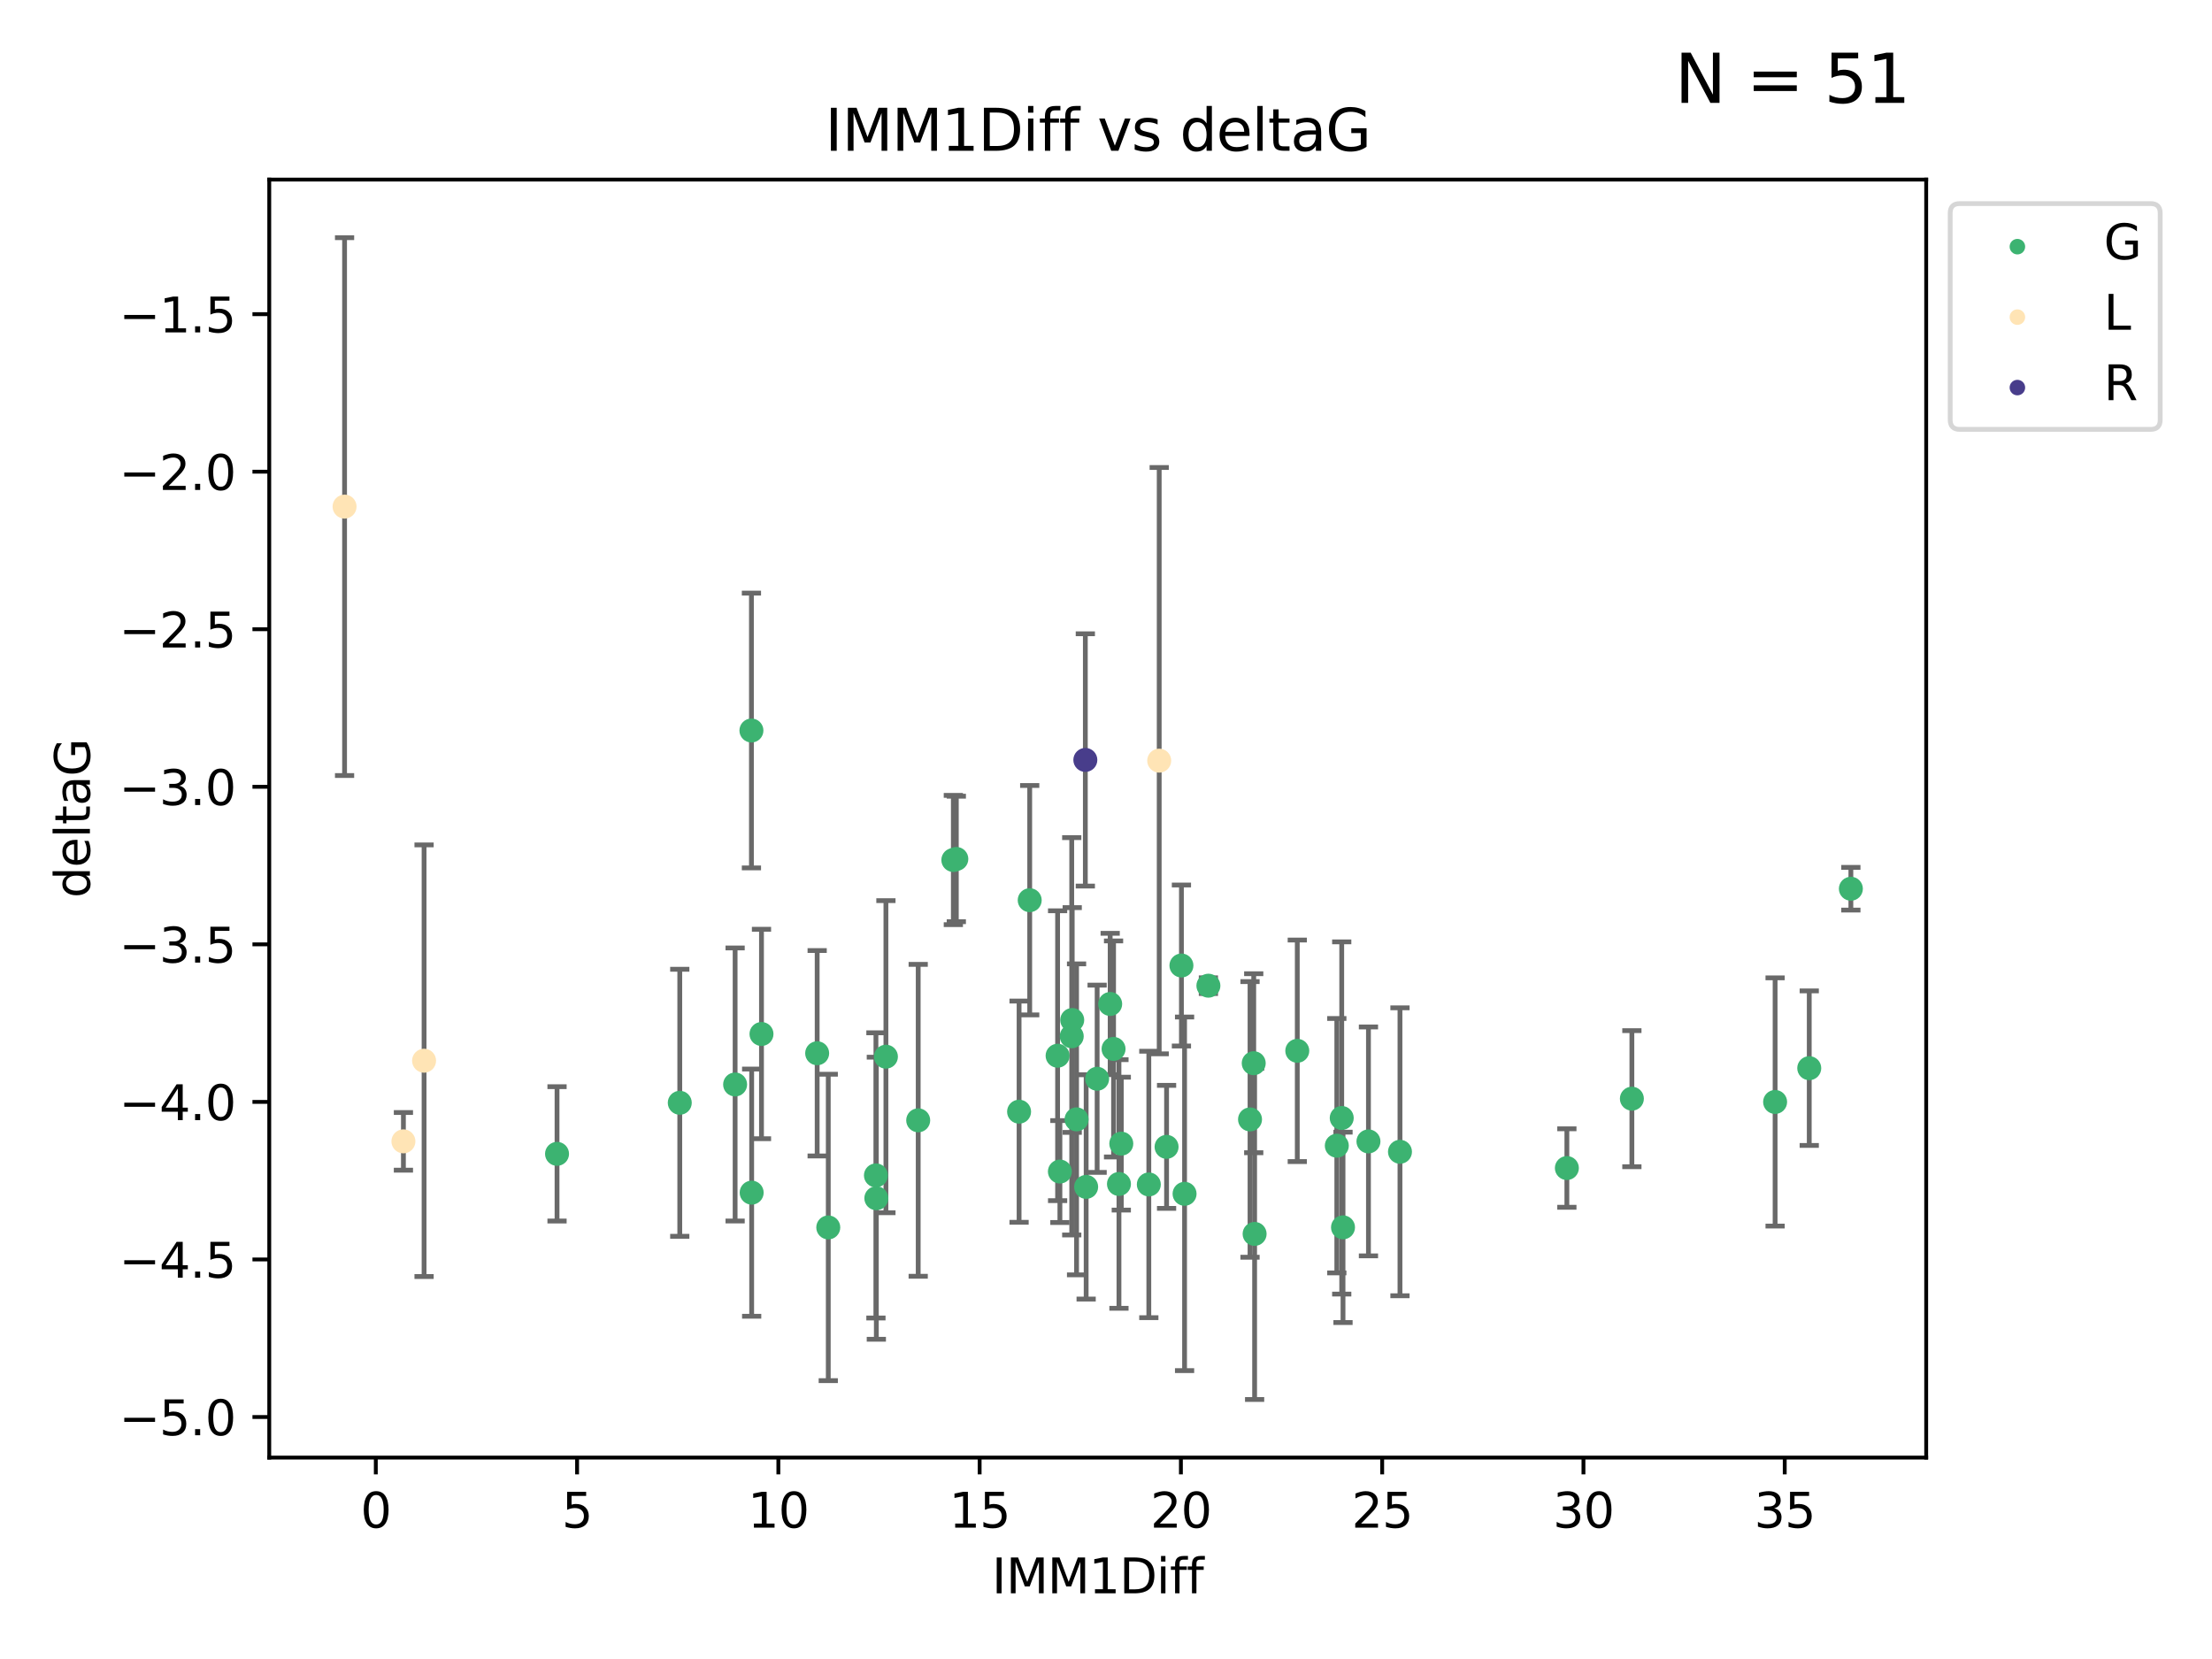 <?xml version="1.0" encoding="utf-8" standalone="no"?>
<!DOCTYPE svg PUBLIC "-//W3C//DTD SVG 1.1//EN"
  "http://www.w3.org/Graphics/SVG/1.1/DTD/svg11.dtd">
<svg xmlns:xlink="http://www.w3.org/1999/xlink" width="460.8pt" height="345.6pt" viewBox="0 0 460.8 345.6" xmlns="http://www.w3.org/2000/svg" version="1.1">
 <defs>
  <style type="text/css">*{stroke-linejoin: round; stroke-linecap: butt}</style>
 </defs>
 <g id="figure_1">
  <g id="patch_1">
   <path d="M 0 345.6 
L 460.8 345.6 
L 460.8 0 
L 0 0 
z
" style="fill: #ffffff"/>
  </g>
  <g id="axes_1">
   <g id="patch_2">
    <path d="M 56.09 303.64 
L 401.26 303.64 
L 401.26 37.411 
L 56.09 37.411 
z
" style="fill: #ffffff"/>
   </g>
   <g id="PathCollection_1">
    <defs>
     <path id="mdbbe13115f" d="M 0 1.118 
C 0.297 1.118 0.581 1 0.791 0.791 
C 1 0.581 1.118 0.297 1.118 0 
C 1.118 -0.297 1 -0.581 0.791 -0.791 
C 0.581 -1 0.297 -1.118 0 -1.118 
C -0.297 -1.118 -0.581 -1 -0.791 -0.791 
C -1 -0.581 -1.118 -0.297 -1.118 0 
C -1.118 0.297 -1 0.581 -0.791 0.791 
C -0.581 1 -0.297 1.118 0 1.118 
z
" style="stroke: #3cb371"/>
    </defs>
    <g clip-path="url(#p5c29ce0725)">
     <use xlink:href="#mdbbe13115f" x="116.04" y="240.367" style="fill: #3cb371; stroke: #3cb371"/>
     <use xlink:href="#mdbbe13115f" x="172.544" y="255.697" style="fill: #3cb371; stroke: #3cb371"/>
     <use xlink:href="#mdbbe13115f" x="153.139" y="225.917" style="fill: #3cb371; stroke: #3cb371"/>
     <use xlink:href="#mdbbe13115f" x="141.609" y="229.73" style="fill: #3cb371; stroke: #3cb371"/>
     <use xlink:href="#mdbbe13115f" x="285.074" y="237.777" style="fill: #3cb371; stroke: #3cb371"/>
     <use xlink:href="#mdbbe13115f" x="246.768" y="248.693" style="fill: #3cb371; stroke: #3cb371"/>
     <use xlink:href="#mdbbe13115f" x="156.586" y="248.449" style="fill: #3cb371; stroke: #3cb371"/>
     <use xlink:href="#mdbbe13115f" x="233.099" y="246.645" style="fill: #3cb371; stroke: #3cb371"/>
     <use xlink:href="#mdbbe13115f" x="261.174" y="221.486" style="fill: #3cb371; stroke: #3cb371"/>
     <use xlink:href="#mdbbe13115f" x="212.293" y="231.584" style="fill: #3cb371; stroke: #3cb371"/>
     <use xlink:href="#mdbbe13115f" x="279.506" y="232.896" style="fill: #3cb371; stroke: #3cb371"/>
     <use xlink:href="#mdbbe13115f" x="233.585" y="238.241" style="fill: #3cb371; stroke: #3cb371"/>
     <use xlink:href="#mdbbe13115f" x="291.64" y="239.938" style="fill: #3cb371; stroke: #3cb371"/>
     <use xlink:href="#mdbbe13115f" x="261.359" y="257.045" style="fill: #3cb371; stroke: #3cb371"/>
     <use xlink:href="#mdbbe13115f" x="220.318" y="219.926" style="fill: #3cb371; stroke: #3cb371"/>
     <use xlink:href="#mdbbe13115f" x="239.321" y="246.743" style="fill: #3cb371; stroke: #3cb371"/>
     <use xlink:href="#mdbbe13115f" x="182.557" y="249.613" style="fill: #3cb371; stroke: #3cb371"/>
     <use xlink:href="#mdbbe13115f" x="224.268" y="233.181" style="fill: #3cb371; stroke: #3cb371"/>
     <use xlink:href="#mdbbe13115f" x="220.796" y="244.055" style="fill: #3cb371; stroke: #3cb371"/>
     <use xlink:href="#mdbbe13115f" x="243.019" y="238.91" style="fill: #3cb371; stroke: #3cb371"/>
     <use xlink:href="#mdbbe13115f" x="199.22" y="178.934" style="fill: #3cb371; stroke: #3cb371"/>
     <use xlink:href="#mdbbe13115f" x="226.264" y="247.252" style="fill: #3cb371; stroke: #3cb371"/>
     <use xlink:href="#mdbbe13115f" x="326.408" y="243.326" style="fill: #3cb371; stroke: #3cb371"/>
     <use xlink:href="#mdbbe13115f" x="260.403" y="233.195" style="fill: #3cb371; stroke: #3cb371"/>
     <use xlink:href="#mdbbe13115f" x="279.774" y="255.679" style="fill: #3cb371; stroke: #3cb371"/>
     <use xlink:href="#mdbbe13115f" x="170.23" y="219.413" style="fill: #3cb371; stroke: #3cb371"/>
     <use xlink:href="#mdbbe13115f" x="198.599" y="179.156" style="fill: #3cb371; stroke: #3cb371"/>
     <use xlink:href="#mdbbe13115f" x="228.553" y="224.727" style="fill: #3cb371; stroke: #3cb371"/>
     <use xlink:href="#mdbbe13115f" x="278.483" y="238.67" style="fill: #3cb371; stroke: #3cb371"/>
     <use xlink:href="#mdbbe13115f" x="223.363" y="212.486" style="fill: #3cb371; stroke: #3cb371"/>
     <use xlink:href="#mdbbe13115f" x="376.899" y="222.519" style="fill: #3cb371; stroke: #3cb371"/>
     <use xlink:href="#mdbbe13115f" x="369.788" y="229.558" style="fill: #3cb371; stroke: #3cb371"/>
     <use xlink:href="#mdbbe13115f" x="246.113" y="201.131" style="fill: #3cb371; stroke: #3cb371"/>
     <use xlink:href="#mdbbe13115f" x="231.27" y="209.147" style="fill: #3cb371; stroke: #3cb371"/>
     <use xlink:href="#mdbbe13115f" x="214.507" y="187.528" style="fill: #3cb371; stroke: #3cb371"/>
     <use xlink:href="#mdbbe13115f" x="339.951" y="228.874" style="fill: #3cb371; stroke: #3cb371"/>
     <use xlink:href="#mdbbe13115f" x="231.975" y="218.512" style="fill: #3cb371; stroke: #3cb371"/>
     <use xlink:href="#mdbbe13115f" x="223.262" y="215.876" style="fill: #3cb371; stroke: #3cb371"/>
     <use xlink:href="#mdbbe13115f" x="385.57" y="185.141" style="fill: #3cb371; stroke: #3cb371"/>
     <use xlink:href="#mdbbe13115f" x="270.248" y="218.903" style="fill: #3cb371; stroke: #3cb371"/>
     <use xlink:href="#mdbbe13115f" x="251.732" y="205.338" style="fill: #3cb371; stroke: #3cb371"/>
     <use xlink:href="#mdbbe13115f" x="156.536" y="152.179" style="fill: #3cb371; stroke: #3cb371"/>
     <use xlink:href="#mdbbe13115f" x="184.553" y="220.126" style="fill: #3cb371; stroke: #3cb371"/>
     <use xlink:href="#mdbbe13115f" x="182.473" y="244.857" style="fill: #3cb371; stroke: #3cb371"/>
     <use xlink:href="#mdbbe13115f" x="191.278" y="233.383" style="fill: #3cb371; stroke: #3cb371"/>
     <use xlink:href="#mdbbe13115f" x="158.632" y="215.4" style="fill: #3cb371; stroke: #3cb371"/>
    </g>
   </g>
   <g id="PathCollection_2">
    <defs>
     <path id="m8f589150df" d="M 0 1.118 
C 0.297 1.118 0.581 1 0.791 0.791 
C 1 0.581 1.118 0.297 1.118 0 
C 1.118 -0.297 1 -0.581 0.791 -0.791 
C 0.581 -1 0.297 -1.118 0 -1.118 
C -0.297 -1.118 -0.581 -1 -0.791 -0.791 
C -1 -0.581 -1.118 -0.297 -1.118 0 
C -1.118 0.297 -1 0.581 -0.791 0.791 
C -0.581 1 -0.297 1.118 0 1.118 
z
" style="stroke: #ffe4b5"/>
    </defs>
    <g clip-path="url(#p5c29ce0725)">
     <use xlink:href="#m8f589150df" x="84.04" y="237.764" style="fill: #ffe4b5; stroke: #ffe4b5"/>
     <use xlink:href="#m8f589150df" x="71.78" y="105.534" style="fill: #ffe4b5; stroke: #ffe4b5"/>
     <use xlink:href="#m8f589150df" x="241.484" y="158.457" style="fill: #ffe4b5; stroke: #ffe4b5"/>
     <use xlink:href="#m8f589150df" x="88.342" y="220.966" style="fill: #ffe4b5; stroke: #ffe4b5"/>
    </g>
   </g>
   <g id="PathCollection_3">
    <defs>
     <path id="m2e1602415b" d="M 0 1.118 
C 0.297 1.118 0.581 1 0.791 0.791 
C 1 0.581 1.118 0.297 1.118 0 
C 1.118 -0.297 1 -0.581 0.791 -0.791 
C 0.581 -1 0.297 -1.118 0 -1.118 
C -0.297 -1.118 -0.581 -1 -0.791 -0.791 
C -1 -0.581 -1.118 -0.297 -1.118 0 
C -1.118 0.297 -1 0.581 -0.791 0.791 
C -0.581 1 -0.297 1.118 0 1.118 
z
" style="stroke: #483d8b"/>
    </defs>
    <g clip-path="url(#p5c29ce0725)">
     <use xlink:href="#m2e1602415b" x="226.096" y="158.306" style="fill: #483d8b; stroke: #483d8b"/>
    </g>
   </g>
   <g id="matplotlib.axis_1">
    <g id="xtick_1">
     <g id="line2d_1">
      <defs>
       <path id="m4f891e3b23" d="M 0 0 
L 0 3.5 
" style="stroke: #000000; stroke-width: 0.8"/>
      </defs>
      <g>
       <use xlink:href="#m4f891e3b23" x="78.287" y="303.64" style="stroke: #000000; stroke-width: 0.8"/>
      </g>
     </g>
     <g id="text_1">
      <!-- 0 -->
      <g transform="translate(75.106 318.238)scale(0.1 -0.1)">
       <defs>
        <path id="DejaVuSans-30" d="M 2034 4250 
Q 1547 4250 1301 3770 
Q 1056 3291 1056 2328 
Q 1056 1369 1301 889 
Q 1547 409 2034 409 
Q 2525 409 2770 889 
Q 3016 1369 3016 2328 
Q 3016 3291 2770 3770 
Q 2525 4250 2034 4250 
z
M 2034 4750 
Q 2819 4750 3233 4129 
Q 3647 3509 3647 2328 
Q 3647 1150 3233 529 
Q 2819 -91 2034 -91 
Q 1250 -91 836 529 
Q 422 1150 422 2328 
Q 422 3509 836 4129 
Q 1250 4750 2034 4750 
z
" transform="scale(0.016)"/>
       </defs>
       <use xlink:href="#DejaVuSans-30"/>
      </g>
     </g>
    </g>
    <g id="xtick_2">
     <g id="line2d_2">
      <g>
       <use xlink:href="#m4f891e3b23" x="120.216" y="303.64" style="stroke: #000000; stroke-width: 0.8"/>
      </g>
     </g>
     <g id="text_2">
      <!-- 5 -->
      <g transform="translate(117.035 318.238)scale(0.1 -0.1)">
       <defs>
        <path id="DejaVuSans-35" d="M 691 4666 
L 3169 4666 
L 3169 4134 
L 1269 4134 
L 1269 2991 
Q 1406 3038 1543 3061 
Q 1681 3084 1819 3084 
Q 2600 3084 3056 2656 
Q 3513 2228 3513 1497 
Q 3513 744 3044 326 
Q 2575 -91 1722 -91 
Q 1428 -91 1123 -41 
Q 819 9 494 109 
L 494 744 
Q 775 591 1075 516 
Q 1375 441 1709 441 
Q 2250 441 2565 725 
Q 2881 1009 2881 1497 
Q 2881 1984 2565 2268 
Q 2250 2553 1709 2553 
Q 1456 2553 1204 2497 
Q 953 2441 691 2322 
L 691 4666 
z
" transform="scale(0.016)"/>
       </defs>
       <use xlink:href="#DejaVuSans-35"/>
      </g>
     </g>
    </g>
    <g id="xtick_3">
     <g id="line2d_3">
      <g>
       <use xlink:href="#m4f891e3b23" x="162.146" y="303.64" style="stroke: #000000; stroke-width: 0.8"/>
      </g>
     </g>
     <g id="text_3">
      <!-- 10 -->
      <g transform="translate(155.783 318.238)scale(0.1 -0.1)">
       <defs>
        <path id="DejaVuSans-31" d="M 794 531 
L 1825 531 
L 1825 4091 
L 703 3866 
L 703 4441 
L 1819 4666 
L 2450 4666 
L 2450 531 
L 3481 531 
L 3481 0 
L 794 0 
L 794 531 
z
" transform="scale(0.016)"/>
       </defs>
       <use xlink:href="#DejaVuSans-31"/>
       <use xlink:href="#DejaVuSans-30" x="63.623"/>
      </g>
     </g>
    </g>
    <g id="xtick_4">
     <g id="line2d_4">
      <g>
       <use xlink:href="#m4f891e3b23" x="204.075" y="303.64" style="stroke: #000000; stroke-width: 0.8"/>
      </g>
     </g>
     <g id="text_4">
      <!-- 15 -->
      <g transform="translate(197.713 318.238)scale(0.1 -0.1)">
       <use xlink:href="#DejaVuSans-31"/>
       <use xlink:href="#DejaVuSans-35" x="63.623"/>
      </g>
     </g>
    </g>
    <g id="xtick_5">
     <g id="line2d_5">
      <g>
       <use xlink:href="#m4f891e3b23" x="246.004" y="303.64" style="stroke: #000000; stroke-width: 0.8"/>
      </g>
     </g>
     <g id="text_5">
      <!-- 20 -->
      <g transform="translate(239.642 318.238)scale(0.1 -0.1)">
       <defs>
        <path id="DejaVuSans-32" d="M 1228 531 
L 3431 531 
L 3431 0 
L 469 0 
L 469 531 
Q 828 903 1448 1529 
Q 2069 2156 2228 2338 
Q 2531 2678 2651 2914 
Q 2772 3150 2772 3378 
Q 2772 3750 2511 3984 
Q 2250 4219 1831 4219 
Q 1534 4219 1204 4116 
Q 875 4013 500 3803 
L 500 4441 
Q 881 4594 1212 4672 
Q 1544 4750 1819 4750 
Q 2544 4750 2975 4387 
Q 3406 4025 3406 3419 
Q 3406 3131 3298 2873 
Q 3191 2616 2906 2266 
Q 2828 2175 2409 1742 
Q 1991 1309 1228 531 
z
" transform="scale(0.016)"/>
       </defs>
       <use xlink:href="#DejaVuSans-32"/>
       <use xlink:href="#DejaVuSans-30" x="63.623"/>
      </g>
     </g>
    </g>
    <g id="xtick_6">
     <g id="line2d_6">
      <g>
       <use xlink:href="#m4f891e3b23" x="287.934" y="303.64" style="stroke: #000000; stroke-width: 0.8"/>
      </g>
     </g>
     <g id="text_6">
      <!-- 25 -->
      <g transform="translate(281.571 318.238)scale(0.1 -0.1)">
       <use xlink:href="#DejaVuSans-32"/>
       <use xlink:href="#DejaVuSans-35" x="63.623"/>
      </g>
     </g>
    </g>
    <g id="xtick_7">
     <g id="line2d_7">
      <g>
       <use xlink:href="#m4f891e3b23" x="329.863" y="303.64" style="stroke: #000000; stroke-width: 0.8"/>
      </g>
     </g>
     <g id="text_7">
      <!-- 30 -->
      <g transform="translate(323.501 318.238)scale(0.1 -0.1)">
       <defs>
        <path id="DejaVuSans-33" d="M 2597 2516 
Q 3050 2419 3304 2112 
Q 3559 1806 3559 1356 
Q 3559 666 3084 287 
Q 2609 -91 1734 -91 
Q 1441 -91 1130 -33 
Q 819 25 488 141 
L 488 750 
Q 750 597 1062 519 
Q 1375 441 1716 441 
Q 2309 441 2620 675 
Q 2931 909 2931 1356 
Q 2931 1769 2642 2001 
Q 2353 2234 1838 2234 
L 1294 2234 
L 1294 2753 
L 1863 2753 
Q 2328 2753 2575 2939 
Q 2822 3125 2822 3475 
Q 2822 3834 2567 4026 
Q 2313 4219 1838 4219 
Q 1578 4219 1281 4162 
Q 984 4106 628 3988 
L 628 4550 
Q 988 4650 1302 4700 
Q 1616 4750 1894 4750 
Q 2613 4750 3031 4423 
Q 3450 4097 3450 3541 
Q 3450 3153 3228 2886 
Q 3006 2619 2597 2516 
z
" transform="scale(0.016)"/>
       </defs>
       <use xlink:href="#DejaVuSans-33"/>
       <use xlink:href="#DejaVuSans-30" x="63.623"/>
      </g>
     </g>
    </g>
    <g id="xtick_8">
     <g id="line2d_8">
      <g>
       <use xlink:href="#m4f891e3b23" x="371.792" y="303.64" style="stroke: #000000; stroke-width: 0.8"/>
      </g>
     </g>
     <g id="text_8">
      <!-- 35 -->
      <g transform="translate(365.43 318.238)scale(0.1 -0.1)">
       <use xlink:href="#DejaVuSans-33"/>
       <use xlink:href="#DejaVuSans-35" x="63.623"/>
      </g>
     </g>
    </g>
    <g id="text_9">
     <!-- IMM1Diff -->
     <g transform="translate(206.631 331.917)scale(0.1 -0.1)">
      <defs>
       <path id="DejaVuSans-49" d="M 628 4666 
L 1259 4666 
L 1259 0 
L 628 0 
L 628 4666 
z
" transform="scale(0.016)"/>
       <path id="DejaVuSans-4d" d="M 628 4666 
L 1569 4666 
L 2759 1491 
L 3956 4666 
L 4897 4666 
L 4897 0 
L 4281 0 
L 4281 4097 
L 3078 897 
L 2444 897 
L 1241 4097 
L 1241 0 
L 628 0 
L 628 4666 
z
" transform="scale(0.016)"/>
       <path id="DejaVuSans-44" d="M 1259 4147 
L 1259 519 
L 2022 519 
Q 2988 519 3436 956 
Q 3884 1394 3884 2338 
Q 3884 3275 3436 3711 
Q 2988 4147 2022 4147 
L 1259 4147 
z
M 628 4666 
L 1925 4666 
Q 3281 4666 3915 4102 
Q 4550 3538 4550 2338 
Q 4550 1131 3912 565 
Q 3275 0 1925 0 
L 628 0 
L 628 4666 
z
" transform="scale(0.016)"/>
       <path id="DejaVuSans-69" d="M 603 3500 
L 1178 3500 
L 1178 0 
L 603 0 
L 603 3500 
z
M 603 4863 
L 1178 4863 
L 1178 4134 
L 603 4134 
L 603 4863 
z
" transform="scale(0.016)"/>
       <path id="DejaVuSans-66" d="M 2375 4863 
L 2375 4384 
L 1825 4384 
Q 1516 4384 1395 4259 
Q 1275 4134 1275 3809 
L 1275 3500 
L 2222 3500 
L 2222 3053 
L 1275 3053 
L 1275 0 
L 697 0 
L 697 3053 
L 147 3053 
L 147 3500 
L 697 3500 
L 697 3744 
Q 697 4328 969 4595 
Q 1241 4863 1831 4863 
L 2375 4863 
z
" transform="scale(0.016)"/>
      </defs>
      <use xlink:href="#DejaVuSans-49"/>
      <use xlink:href="#DejaVuSans-4d" x="29.492"/>
      <use xlink:href="#DejaVuSans-4d" x="115.771"/>
      <use xlink:href="#DejaVuSans-31" x="202.051"/>
      <use xlink:href="#DejaVuSans-44" x="265.674"/>
      <use xlink:href="#DejaVuSans-69" x="342.676"/>
      <use xlink:href="#DejaVuSans-66" x="370.459"/>
      <use xlink:href="#DejaVuSans-66" x="405.664"/>
     </g>
    </g>
   </g>
   <g id="matplotlib.axis_2">
    <g id="ytick_1">
     <g id="line2d_9">
      <defs>
       <path id="m4bc7227119" d="M 0 0 
L -3.5 0 
" style="stroke: #000000; stroke-width: 0.8"/>
      </defs>
      <g>
       <use xlink:href="#m4bc7227119" x="56.09" y="295.188" style="stroke: #000000; stroke-width: 0.8"/>
      </g>
     </g>
     <g id="text_10">
      <!-- −5.0 -->
      <g transform="translate(24.807 298.987)scale(0.1 -0.1)">
       <defs>
        <path id="DejaVuSans-2212" d="M 678 2272 
L 4684 2272 
L 4684 1741 
L 678 1741 
L 678 2272 
z
" transform="scale(0.016)"/>
        <path id="DejaVuSans-2e" d="M 684 794 
L 1344 794 
L 1344 0 
L 684 0 
L 684 794 
z
" transform="scale(0.016)"/>
       </defs>
       <use xlink:href="#DejaVuSans-2212"/>
       <use xlink:href="#DejaVuSans-35" x="83.789"/>
       <use xlink:href="#DejaVuSans-2e" x="147.412"/>
       <use xlink:href="#DejaVuSans-30" x="179.199"/>
      </g>
     </g>
    </g>
    <g id="ytick_2">
     <g id="line2d_10">
      <g>
       <use xlink:href="#m4bc7227119" x="56.09" y="262.368" style="stroke: #000000; stroke-width: 0.8"/>
      </g>
     </g>
     <g id="text_11">
      <!-- −4.5 -->
      <g transform="translate(24.807 266.167)scale(0.1 -0.1)">
       <defs>
        <path id="DejaVuSans-34" d="M 2419 4116 
L 825 1625 
L 2419 1625 
L 2419 4116 
z
M 2253 4666 
L 3047 4666 
L 3047 1625 
L 3713 1625 
L 3713 1100 
L 3047 1100 
L 3047 0 
L 2419 0 
L 2419 1100 
L 313 1100 
L 313 1709 
L 2253 4666 
z
" transform="scale(0.016)"/>
       </defs>
       <use xlink:href="#DejaVuSans-2212"/>
       <use xlink:href="#DejaVuSans-34" x="83.789"/>
       <use xlink:href="#DejaVuSans-2e" x="147.412"/>
       <use xlink:href="#DejaVuSans-35" x="179.199"/>
      </g>
     </g>
    </g>
    <g id="ytick_3">
     <g id="line2d_11">
      <g>
       <use xlink:href="#m4bc7227119" x="56.09" y="229.547" style="stroke: #000000; stroke-width: 0.8"/>
      </g>
     </g>
     <g id="text_12">
      <!-- −4.0 -->
      <g transform="translate(24.807 233.346)scale(0.1 -0.1)">
       <use xlink:href="#DejaVuSans-2212"/>
       <use xlink:href="#DejaVuSans-34" x="83.789"/>
       <use xlink:href="#DejaVuSans-2e" x="147.412"/>
       <use xlink:href="#DejaVuSans-30" x="179.199"/>
      </g>
     </g>
    </g>
    <g id="ytick_4">
     <g id="line2d_12">
      <g>
       <use xlink:href="#m4bc7227119" x="56.09" y="196.727" style="stroke: #000000; stroke-width: 0.8"/>
      </g>
     </g>
     <g id="text_13">
      <!-- −3.5 -->
      <g transform="translate(24.807 200.526)scale(0.1 -0.1)">
       <use xlink:href="#DejaVuSans-2212"/>
       <use xlink:href="#DejaVuSans-33" x="83.789"/>
       <use xlink:href="#DejaVuSans-2e" x="147.412"/>
       <use xlink:href="#DejaVuSans-35" x="179.199"/>
      </g>
     </g>
    </g>
    <g id="ytick_5">
     <g id="line2d_13">
      <g>
       <use xlink:href="#m4bc7227119" x="56.09" y="163.906" style="stroke: #000000; stroke-width: 0.8"/>
      </g>
     </g>
     <g id="text_14">
      <!-- −3.0 -->
      <g transform="translate(24.807 167.705)scale(0.1 -0.1)">
       <use xlink:href="#DejaVuSans-2212"/>
       <use xlink:href="#DejaVuSans-33" x="83.789"/>
       <use xlink:href="#DejaVuSans-2e" x="147.412"/>
       <use xlink:href="#DejaVuSans-30" x="179.199"/>
      </g>
     </g>
    </g>
    <g id="ytick_6">
     <g id="line2d_14">
      <g>
       <use xlink:href="#m4bc7227119" x="56.09" y="131.086" style="stroke: #000000; stroke-width: 0.8"/>
      </g>
     </g>
     <g id="text_15">
      <!-- −2.5 -->
      <g transform="translate(24.807 134.885)scale(0.1 -0.1)">
       <use xlink:href="#DejaVuSans-2212"/>
       <use xlink:href="#DejaVuSans-32" x="83.789"/>
       <use xlink:href="#DejaVuSans-2e" x="147.412"/>
       <use xlink:href="#DejaVuSans-35" x="179.199"/>
      </g>
     </g>
    </g>
    <g id="ytick_7">
     <g id="line2d_15">
      <g>
       <use xlink:href="#m4bc7227119" x="56.09" y="98.265" style="stroke: #000000; stroke-width: 0.8"/>
      </g>
     </g>
     <g id="text_16">
      <!-- −2.0 -->
      <g transform="translate(24.807 102.064)scale(0.1 -0.1)">
       <use xlink:href="#DejaVuSans-2212"/>
       <use xlink:href="#DejaVuSans-32" x="83.789"/>
       <use xlink:href="#DejaVuSans-2e" x="147.412"/>
       <use xlink:href="#DejaVuSans-30" x="179.199"/>
      </g>
     </g>
    </g>
    <g id="ytick_8">
     <g id="line2d_16">
      <g>
       <use xlink:href="#m4bc7227119" x="56.09" y="65.445" style="stroke: #000000; stroke-width: 0.8"/>
      </g>
     </g>
     <g id="text_17">
      <!-- −1.5 -->
      <g transform="translate(24.807 69.244)scale(0.1 -0.1)">
       <use xlink:href="#DejaVuSans-2212"/>
       <use xlink:href="#DejaVuSans-31" x="83.789"/>
       <use xlink:href="#DejaVuSans-2e" x="147.412"/>
       <use xlink:href="#DejaVuSans-35" x="179.199"/>
      </g>
     </g>
    </g>
    <g id="text_18">
     <!-- deltaG -->
     <g transform="translate(18.727 187.064)rotate(-90)scale(0.1 -0.1)">
      <defs>
       <path id="DejaVuSans-64" d="M 2906 2969 
L 2906 4863 
L 3481 4863 
L 3481 0 
L 2906 0 
L 2906 525 
Q 2725 213 2448 61 
Q 2172 -91 1784 -91 
Q 1150 -91 751 415 
Q 353 922 353 1747 
Q 353 2572 751 3078 
Q 1150 3584 1784 3584 
Q 2172 3584 2448 3432 
Q 2725 3281 2906 2969 
z
M 947 1747 
Q 947 1113 1208 752 
Q 1469 391 1925 391 
Q 2381 391 2643 752 
Q 2906 1113 2906 1747 
Q 2906 2381 2643 2742 
Q 2381 3103 1925 3103 
Q 1469 3103 1208 2742 
Q 947 2381 947 1747 
z
" transform="scale(0.016)"/>
       <path id="DejaVuSans-65" d="M 3597 1894 
L 3597 1613 
L 953 1613 
Q 991 1019 1311 708 
Q 1631 397 2203 397 
Q 2534 397 2845 478 
Q 3156 559 3463 722 
L 3463 178 
Q 3153 47 2828 -22 
Q 2503 -91 2169 -91 
Q 1331 -91 842 396 
Q 353 884 353 1716 
Q 353 2575 817 3079 
Q 1281 3584 2069 3584 
Q 2775 3584 3186 3129 
Q 3597 2675 3597 1894 
z
M 3022 2063 
Q 3016 2534 2758 2815 
Q 2500 3097 2075 3097 
Q 1594 3097 1305 2825 
Q 1016 2553 972 2059 
L 3022 2063 
z
" transform="scale(0.016)"/>
       <path id="DejaVuSans-6c" d="M 603 4863 
L 1178 4863 
L 1178 0 
L 603 0 
L 603 4863 
z
" transform="scale(0.016)"/>
       <path id="DejaVuSans-74" d="M 1172 4494 
L 1172 3500 
L 2356 3500 
L 2356 3053 
L 1172 3053 
L 1172 1153 
Q 1172 725 1289 603 
Q 1406 481 1766 481 
L 2356 481 
L 2356 0 
L 1766 0 
Q 1100 0 847 248 
Q 594 497 594 1153 
L 594 3053 
L 172 3053 
L 172 3500 
L 594 3500 
L 594 4494 
L 1172 4494 
z
" transform="scale(0.016)"/>
       <path id="DejaVuSans-61" d="M 2194 1759 
Q 1497 1759 1228 1600 
Q 959 1441 959 1056 
Q 959 750 1161 570 
Q 1363 391 1709 391 
Q 2188 391 2477 730 
Q 2766 1069 2766 1631 
L 2766 1759 
L 2194 1759 
z
M 3341 1997 
L 3341 0 
L 2766 0 
L 2766 531 
Q 2569 213 2275 61 
Q 1981 -91 1556 -91 
Q 1019 -91 701 211 
Q 384 513 384 1019 
Q 384 1609 779 1909 
Q 1175 2209 1959 2209 
L 2766 2209 
L 2766 2266 
Q 2766 2663 2505 2880 
Q 2244 3097 1772 3097 
Q 1472 3097 1187 3025 
Q 903 2953 641 2809 
L 641 3341 
Q 956 3463 1253 3523 
Q 1550 3584 1831 3584 
Q 2591 3584 2966 3190 
Q 3341 2797 3341 1997 
z
" transform="scale(0.016)"/>
       <path id="DejaVuSans-47" d="M 3809 666 
L 3809 1919 
L 2778 1919 
L 2778 2438 
L 4434 2438 
L 4434 434 
Q 4069 175 3628 42 
Q 3188 -91 2688 -91 
Q 1594 -91 976 548 
Q 359 1188 359 2328 
Q 359 3472 976 4111 
Q 1594 4750 2688 4750 
Q 3144 4750 3555 4637 
Q 3966 4525 4313 4306 
L 4313 3634 
Q 3963 3931 3569 4081 
Q 3175 4231 2741 4231 
Q 1884 4231 1454 3753 
Q 1025 3275 1025 2328 
Q 1025 1384 1454 906 
Q 1884 428 2741 428 
Q 3075 428 3337 486 
Q 3600 544 3809 666 
z
" transform="scale(0.016)"/>
      </defs>
      <use xlink:href="#DejaVuSans-64"/>
      <use xlink:href="#DejaVuSans-65" x="63.477"/>
      <use xlink:href="#DejaVuSans-6c" x="125"/>
      <use xlink:href="#DejaVuSans-74" x="152.783"/>
      <use xlink:href="#DejaVuSans-61" x="191.992"/>
      <use xlink:href="#DejaVuSans-47" x="253.271"/>
     </g>
    </g>
   </g>
   <g id="LineCollection_1">
    <path d="M 116.04 254.363 
L 116.04 226.372 
" clip-path="url(#p5c29ce0725)" style="fill: none; stroke: #696969"/>
    <path d="M 172.544 287.613 
L 172.544 223.781 
" clip-path="url(#p5c29ce0725)" style="fill: none; stroke: #696969"/>
    <path d="M 153.139 254.359 
L 153.139 197.475 
" clip-path="url(#p5c29ce0725)" style="fill: none; stroke: #696969"/>
    <path d="M 141.609 257.545 
L 141.609 201.916 
" clip-path="url(#p5c29ce0725)" style="fill: none; stroke: #696969"/>
    <path d="M 285.074 261.618 
L 285.074 213.935 
" clip-path="url(#p5c29ce0725)" style="fill: none; stroke: #696969"/>
    <path d="M 246.768 285.525 
L 246.768 211.861 
" clip-path="url(#p5c29ce0725)" style="fill: none; stroke: #696969"/>
    <path d="M 156.586 274.2 
L 156.586 222.698 
" clip-path="url(#p5c29ce0725)" style="fill: none; stroke: #696969"/>
    <path d="M 233.099 272.542 
L 233.099 220.748 
" clip-path="url(#p5c29ce0725)" style="fill: none; stroke: #696969"/>
    <path d="M 261.174 240.13 
L 261.174 202.843 
" clip-path="url(#p5c29ce0725)" style="fill: none; stroke: #696969"/>
    <path d="M 212.293 254.626 
L 212.293 208.541 
" clip-path="url(#p5c29ce0725)" style="fill: none; stroke: #696969"/>
    <path d="M 279.506 269.58 
L 279.506 196.212 
" clip-path="url(#p5c29ce0725)" style="fill: none; stroke: #696969"/>
    <path d="M 233.585 252.082 
L 233.585 224.4 
" clip-path="url(#p5c29ce0725)" style="fill: none; stroke: #696969"/>
    <path d="M 291.64 269.931 
L 291.64 209.946 
" clip-path="url(#p5c29ce0725)" style="fill: none; stroke: #696969"/>
    <path d="M 261.359 291.539 
L 261.359 222.551 
" clip-path="url(#p5c29ce0725)" style="fill: none; stroke: #696969"/>
    <path d="M 220.318 250.116 
L 220.318 189.736 
" clip-path="url(#p5c29ce0725)" style="fill: none; stroke: #696969"/>
    <path d="M 239.321 274.495 
L 239.321 218.991 
" clip-path="url(#p5c29ce0725)" style="fill: none; stroke: #696969"/>
    <path d="M 182.557 278.996 
L 182.557 220.231 
" clip-path="url(#p5c29ce0725)" style="fill: none; stroke: #696969"/>
    <path d="M 224.268 265.572 
L 224.268 200.79 
" clip-path="url(#p5c29ce0725)" style="fill: none; stroke: #696969"/>
    <path d="M 220.796 254.669 
L 220.796 233.441 
" clip-path="url(#p5c29ce0725)" style="fill: none; stroke: #696969"/>
    <path d="M 243.019 251.724 
L 243.019 226.097 
" clip-path="url(#p5c29ce0725)" style="fill: none; stroke: #696969"/>
    <path d="M 199.22 192.005 
L 199.22 165.864 
" clip-path="url(#p5c29ce0725)" style="fill: none; stroke: #696969"/>
    <path d="M 226.264 270.617 
L 226.264 223.887 
" clip-path="url(#p5c29ce0725)" style="fill: none; stroke: #696969"/>
    <path d="M 326.408 251.499 
L 326.408 235.153 
" clip-path="url(#p5c29ce0725)" style="fill: none; stroke: #696969"/>
    <path d="M 260.403 261.908 
L 260.403 204.483 
" clip-path="url(#p5c29ce0725)" style="fill: none; stroke: #696969"/>
    <path d="M 279.774 275.508 
L 279.774 235.849 
" clip-path="url(#p5c29ce0725)" style="fill: none; stroke: #696969"/>
    <path d="M 170.23 240.808 
L 170.23 198.017 
" clip-path="url(#p5c29ce0725)" style="fill: none; stroke: #696969"/>
    <path d="M 198.599 192.621 
L 198.599 165.692 
" clip-path="url(#p5c29ce0725)" style="fill: none; stroke: #696969"/>
    <path d="M 228.553 244.23 
L 228.553 205.223 
" clip-path="url(#p5c29ce0725)" style="fill: none; stroke: #696969"/>
    <path d="M 278.483 265.17 
L 278.483 212.17 
" clip-path="url(#p5c29ce0725)" style="fill: none; stroke: #696969"/>
    <path d="M 223.363 235.895 
L 223.363 189.076 
" clip-path="url(#p5c29ce0725)" style="fill: none; stroke: #696969"/>
    <path d="M 376.899 238.616 
L 376.899 206.421 
" clip-path="url(#p5c29ce0725)" style="fill: none; stroke: #696969"/>
    <path d="M 369.788 255.41 
L 369.788 203.705 
" clip-path="url(#p5c29ce0725)" style="fill: none; stroke: #696969"/>
    <path d="M 246.113 217.903 
L 246.113 184.36 
" clip-path="url(#p5c29ce0725)" style="fill: none; stroke: #696969"/>
    <path d="M 231.27 223.869 
L 231.27 194.426 
" clip-path="url(#p5c29ce0725)" style="fill: none; stroke: #696969"/>
    <path d="M 214.507 211.425 
L 214.507 163.632 
" clip-path="url(#p5c29ce0725)" style="fill: none; stroke: #696969"/>
    <path d="M 339.951 243.047 
L 339.951 214.701 
" clip-path="url(#p5c29ce0725)" style="fill: none; stroke: #696969"/>
    <path d="M 231.975 241.016 
L 231.975 196.009 
" clip-path="url(#p5c29ce0725)" style="fill: none; stroke: #696969"/>
    <path d="M 223.262 257.264 
L 223.262 174.489 
" clip-path="url(#p5c29ce0725)" style="fill: none; stroke: #696969"/>
    <path d="M 385.57 189.585 
L 385.57 180.697 
" clip-path="url(#p5c29ce0725)" style="fill: none; stroke: #696969"/>
    <path d="M 270.248 241.976 
L 270.248 195.829 
" clip-path="url(#p5c29ce0725)" style="fill: none; stroke: #696969"/>
    <path d="M 251.732 206.976 
L 251.732 203.699 
" clip-path="url(#p5c29ce0725)" style="fill: none; stroke: #696969"/>
    <path d="M 156.536 180.801 
L 156.536 123.558 
" clip-path="url(#p5c29ce0725)" style="fill: none; stroke: #696969"/>
    <path d="M 184.553 252.633 
L 184.553 187.619 
" clip-path="url(#p5c29ce0725)" style="fill: none; stroke: #696969"/>
    <path d="M 182.473 274.561 
L 182.473 215.152 
" clip-path="url(#p5c29ce0725)" style="fill: none; stroke: #696969"/>
    <path d="M 191.278 265.867 
L 191.278 200.898 
" clip-path="url(#p5c29ce0725)" style="fill: none; stroke: #696969"/>
    <path d="M 158.632 237.214 
L 158.632 193.586 
" clip-path="url(#p5c29ce0725)" style="fill: none; stroke: #696969"/>
   </g>
   <g id="line2d_17">
    <defs>
     <path id="m00f350c836" d="M 2 0 
L -2 -0 
" style="stroke: #696969"/>
    </defs>
    <g clip-path="url(#p5c29ce0725)">
     <use xlink:href="#m00f350c836" x="116.04" y="254.363" style="fill: #696969; stroke: #696969"/>
     <use xlink:href="#m00f350c836" x="172.544" y="287.613" style="fill: #696969; stroke: #696969"/>
     <use xlink:href="#m00f350c836" x="153.139" y="254.359" style="fill: #696969; stroke: #696969"/>
     <use xlink:href="#m00f350c836" x="141.609" y="257.545" style="fill: #696969; stroke: #696969"/>
     <use xlink:href="#m00f350c836" x="285.074" y="261.618" style="fill: #696969; stroke: #696969"/>
     <use xlink:href="#m00f350c836" x="246.768" y="285.525" style="fill: #696969; stroke: #696969"/>
     <use xlink:href="#m00f350c836" x="156.586" y="274.2" style="fill: #696969; stroke: #696969"/>
     <use xlink:href="#m00f350c836" x="233.099" y="272.542" style="fill: #696969; stroke: #696969"/>
     <use xlink:href="#m00f350c836" x="261.174" y="240.13" style="fill: #696969; stroke: #696969"/>
     <use xlink:href="#m00f350c836" x="212.293" y="254.626" style="fill: #696969; stroke: #696969"/>
     <use xlink:href="#m00f350c836" x="279.506" y="269.58" style="fill: #696969; stroke: #696969"/>
     <use xlink:href="#m00f350c836" x="233.585" y="252.082" style="fill: #696969; stroke: #696969"/>
     <use xlink:href="#m00f350c836" x="291.64" y="269.931" style="fill: #696969; stroke: #696969"/>
     <use xlink:href="#m00f350c836" x="261.359" y="291.539" style="fill: #696969; stroke: #696969"/>
     <use xlink:href="#m00f350c836" x="220.318" y="250.116" style="fill: #696969; stroke: #696969"/>
     <use xlink:href="#m00f350c836" x="239.321" y="274.495" style="fill: #696969; stroke: #696969"/>
     <use xlink:href="#m00f350c836" x="182.557" y="278.996" style="fill: #696969; stroke: #696969"/>
     <use xlink:href="#m00f350c836" x="224.268" y="265.572" style="fill: #696969; stroke: #696969"/>
     <use xlink:href="#m00f350c836" x="220.796" y="254.669" style="fill: #696969; stroke: #696969"/>
     <use xlink:href="#m00f350c836" x="243.019" y="251.724" style="fill: #696969; stroke: #696969"/>
     <use xlink:href="#m00f350c836" x="199.22" y="192.005" style="fill: #696969; stroke: #696969"/>
     <use xlink:href="#m00f350c836" x="226.264" y="270.617" style="fill: #696969; stroke: #696969"/>
     <use xlink:href="#m00f350c836" x="326.408" y="251.499" style="fill: #696969; stroke: #696969"/>
     <use xlink:href="#m00f350c836" x="260.403" y="261.908" style="fill: #696969; stroke: #696969"/>
     <use xlink:href="#m00f350c836" x="279.774" y="275.508" style="fill: #696969; stroke: #696969"/>
     <use xlink:href="#m00f350c836" x="170.23" y="240.808" style="fill: #696969; stroke: #696969"/>
     <use xlink:href="#m00f350c836" x="198.599" y="192.621" style="fill: #696969; stroke: #696969"/>
     <use xlink:href="#m00f350c836" x="228.553" y="244.23" style="fill: #696969; stroke: #696969"/>
     <use xlink:href="#m00f350c836" x="278.483" y="265.17" style="fill: #696969; stroke: #696969"/>
     <use xlink:href="#m00f350c836" x="223.363" y="235.895" style="fill: #696969; stroke: #696969"/>
     <use xlink:href="#m00f350c836" x="376.899" y="238.616" style="fill: #696969; stroke: #696969"/>
     <use xlink:href="#m00f350c836" x="369.788" y="255.41" style="fill: #696969; stroke: #696969"/>
     <use xlink:href="#m00f350c836" x="246.113" y="217.903" style="fill: #696969; stroke: #696969"/>
     <use xlink:href="#m00f350c836" x="231.27" y="223.869" style="fill: #696969; stroke: #696969"/>
     <use xlink:href="#m00f350c836" x="214.507" y="211.425" style="fill: #696969; stroke: #696969"/>
     <use xlink:href="#m00f350c836" x="339.951" y="243.047" style="fill: #696969; stroke: #696969"/>
     <use xlink:href="#m00f350c836" x="231.975" y="241.016" style="fill: #696969; stroke: #696969"/>
     <use xlink:href="#m00f350c836" x="223.262" y="257.264" style="fill: #696969; stroke: #696969"/>
     <use xlink:href="#m00f350c836" x="385.57" y="189.585" style="fill: #696969; stroke: #696969"/>
     <use xlink:href="#m00f350c836" x="270.248" y="241.976" style="fill: #696969; stroke: #696969"/>
     <use xlink:href="#m00f350c836" x="251.732" y="206.976" style="fill: #696969; stroke: #696969"/>
     <use xlink:href="#m00f350c836" x="156.536" y="180.801" style="fill: #696969; stroke: #696969"/>
     <use xlink:href="#m00f350c836" x="184.553" y="252.633" style="fill: #696969; stroke: #696969"/>
     <use xlink:href="#m00f350c836" x="182.473" y="274.561" style="fill: #696969; stroke: #696969"/>
     <use xlink:href="#m00f350c836" x="191.278" y="265.867" style="fill: #696969; stroke: #696969"/>
     <use xlink:href="#m00f350c836" x="158.632" y="237.214" style="fill: #696969; stroke: #696969"/>
    </g>
   </g>
   <g id="line2d_18">
    <g clip-path="url(#p5c29ce0725)">
     <use xlink:href="#m00f350c836" x="116.04" y="226.372" style="fill: #696969; stroke: #696969"/>
     <use xlink:href="#m00f350c836" x="172.544" y="223.781" style="fill: #696969; stroke: #696969"/>
     <use xlink:href="#m00f350c836" x="153.139" y="197.475" style="fill: #696969; stroke: #696969"/>
     <use xlink:href="#m00f350c836" x="141.609" y="201.916" style="fill: #696969; stroke: #696969"/>
     <use xlink:href="#m00f350c836" x="285.074" y="213.935" style="fill: #696969; stroke: #696969"/>
     <use xlink:href="#m00f350c836" x="246.768" y="211.861" style="fill: #696969; stroke: #696969"/>
     <use xlink:href="#m00f350c836" x="156.586" y="222.698" style="fill: #696969; stroke: #696969"/>
     <use xlink:href="#m00f350c836" x="233.099" y="220.748" style="fill: #696969; stroke: #696969"/>
     <use xlink:href="#m00f350c836" x="261.174" y="202.843" style="fill: #696969; stroke: #696969"/>
     <use xlink:href="#m00f350c836" x="212.293" y="208.541" style="fill: #696969; stroke: #696969"/>
     <use xlink:href="#m00f350c836" x="279.506" y="196.212" style="fill: #696969; stroke: #696969"/>
     <use xlink:href="#m00f350c836" x="233.585" y="224.4" style="fill: #696969; stroke: #696969"/>
     <use xlink:href="#m00f350c836" x="291.64" y="209.946" style="fill: #696969; stroke: #696969"/>
     <use xlink:href="#m00f350c836" x="261.359" y="222.551" style="fill: #696969; stroke: #696969"/>
     <use xlink:href="#m00f350c836" x="220.318" y="189.736" style="fill: #696969; stroke: #696969"/>
     <use xlink:href="#m00f350c836" x="239.321" y="218.991" style="fill: #696969; stroke: #696969"/>
     <use xlink:href="#m00f350c836" x="182.557" y="220.231" style="fill: #696969; stroke: #696969"/>
     <use xlink:href="#m00f350c836" x="224.268" y="200.79" style="fill: #696969; stroke: #696969"/>
     <use xlink:href="#m00f350c836" x="220.796" y="233.441" style="fill: #696969; stroke: #696969"/>
     <use xlink:href="#m00f350c836" x="243.019" y="226.097" style="fill: #696969; stroke: #696969"/>
     <use xlink:href="#m00f350c836" x="199.22" y="165.864" style="fill: #696969; stroke: #696969"/>
     <use xlink:href="#m00f350c836" x="226.264" y="223.887" style="fill: #696969; stroke: #696969"/>
     <use xlink:href="#m00f350c836" x="326.408" y="235.153" style="fill: #696969; stroke: #696969"/>
     <use xlink:href="#m00f350c836" x="260.403" y="204.483" style="fill: #696969; stroke: #696969"/>
     <use xlink:href="#m00f350c836" x="279.774" y="235.849" style="fill: #696969; stroke: #696969"/>
     <use xlink:href="#m00f350c836" x="170.23" y="198.017" style="fill: #696969; stroke: #696969"/>
     <use xlink:href="#m00f350c836" x="198.599" y="165.692" style="fill: #696969; stroke: #696969"/>
     <use xlink:href="#m00f350c836" x="228.553" y="205.223" style="fill: #696969; stroke: #696969"/>
     <use xlink:href="#m00f350c836" x="278.483" y="212.17" style="fill: #696969; stroke: #696969"/>
     <use xlink:href="#m00f350c836" x="223.363" y="189.076" style="fill: #696969; stroke: #696969"/>
     <use xlink:href="#m00f350c836" x="376.899" y="206.421" style="fill: #696969; stroke: #696969"/>
     <use xlink:href="#m00f350c836" x="369.788" y="203.705" style="fill: #696969; stroke: #696969"/>
     <use xlink:href="#m00f350c836" x="246.113" y="184.36" style="fill: #696969; stroke: #696969"/>
     <use xlink:href="#m00f350c836" x="231.27" y="194.426" style="fill: #696969; stroke: #696969"/>
     <use xlink:href="#m00f350c836" x="214.507" y="163.632" style="fill: #696969; stroke: #696969"/>
     <use xlink:href="#m00f350c836" x="339.951" y="214.701" style="fill: #696969; stroke: #696969"/>
     <use xlink:href="#m00f350c836" x="231.975" y="196.009" style="fill: #696969; stroke: #696969"/>
     <use xlink:href="#m00f350c836" x="223.262" y="174.489" style="fill: #696969; stroke: #696969"/>
     <use xlink:href="#m00f350c836" x="385.57" y="180.697" style="fill: #696969; stroke: #696969"/>
     <use xlink:href="#m00f350c836" x="270.248" y="195.829" style="fill: #696969; stroke: #696969"/>
     <use xlink:href="#m00f350c836" x="251.732" y="203.699" style="fill: #696969; stroke: #696969"/>
     <use xlink:href="#m00f350c836" x="156.536" y="123.558" style="fill: #696969; stroke: #696969"/>
     <use xlink:href="#m00f350c836" x="184.553" y="187.619" style="fill: #696969; stroke: #696969"/>
     <use xlink:href="#m00f350c836" x="182.473" y="215.152" style="fill: #696969; stroke: #696969"/>
     <use xlink:href="#m00f350c836" x="191.278" y="200.898" style="fill: #696969; stroke: #696969"/>
     <use xlink:href="#m00f350c836" x="158.632" y="193.586" style="fill: #696969; stroke: #696969"/>
    </g>
   </g>
   <g id="LineCollection_2">
    <path d="M 84.04 243.769 
L 84.04 231.759 
" clip-path="url(#p5c29ce0725)" style="fill: none; stroke: #696969"/>
    <path d="M 71.78 161.555 
L 71.78 49.513 
" clip-path="url(#p5c29ce0725)" style="fill: none; stroke: #696969"/>
    <path d="M 241.484 219.527 
L 241.484 97.387 
" clip-path="url(#p5c29ce0725)" style="fill: none; stroke: #696969"/>
    <path d="M 88.342 265.923 
L 88.342 176.009 
" clip-path="url(#p5c29ce0725)" style="fill: none; stroke: #696969"/>
   </g>
   <g id="line2d_19">
    <g clip-path="url(#p5c29ce0725)">
     <use xlink:href="#m00f350c836" x="84.04" y="243.769" style="fill: #696969; stroke: #696969"/>
     <use xlink:href="#m00f350c836" x="71.78" y="161.555" style="fill: #696969; stroke: #696969"/>
     <use xlink:href="#m00f350c836" x="241.484" y="219.527" style="fill: #696969; stroke: #696969"/>
     <use xlink:href="#m00f350c836" x="88.342" y="265.923" style="fill: #696969; stroke: #696969"/>
    </g>
   </g>
   <g id="line2d_20">
    <g clip-path="url(#p5c29ce0725)">
     <use xlink:href="#m00f350c836" x="84.04" y="231.759" style="fill: #696969; stroke: #696969"/>
     <use xlink:href="#m00f350c836" x="71.78" y="49.513" style="fill: #696969; stroke: #696969"/>
     <use xlink:href="#m00f350c836" x="241.484" y="97.387" style="fill: #696969; stroke: #696969"/>
     <use xlink:href="#m00f350c836" x="88.342" y="176.009" style="fill: #696969; stroke: #696969"/>
    </g>
   </g>
   <g id="LineCollection_3">
    <path d="M 226.096 184.583 
L 226.096 132.029 
" clip-path="url(#p5c29ce0725)" style="fill: none; stroke: #696969"/>
   </g>
   <g id="line2d_21">
    <g clip-path="url(#p5c29ce0725)">
     <use xlink:href="#m00f350c836" x="226.096" y="184.583" style="fill: #696969; stroke: #696969"/>
    </g>
   </g>
   <g id="line2d_22">
    <g clip-path="url(#p5c29ce0725)">
     <use xlink:href="#m00f350c836" x="226.096" y="132.029" style="fill: #696969; stroke: #696969"/>
    </g>
   </g>
   <g id="line2d_23">
    <defs>
     <path id="mdfa18a65cb" d="M 0 2 
C 0.53 2 1.039 1.789 1.414 1.414 
C 1.789 1.039 2 0.53 2 0 
C 2 -0.53 1.789 -1.039 1.414 -1.414 
C 1.039 -1.789 0.53 -2 0 -2 
C -0.53 -2 -1.039 -1.789 -1.414 -1.414 
C -1.789 -1.039 -2 -0.53 -2 0 
C -2 0.53 -1.789 1.039 -1.414 1.414 
C -1.039 1.789 -0.53 2 0 2 
z
" style="stroke: #3cb371"/>
    </defs>
    <g clip-path="url(#p5c29ce0725)">
     <use xlink:href="#mdfa18a65cb" x="116.04" y="240.367" style="fill: #3cb371; stroke: #3cb371"/>
     <use xlink:href="#mdfa18a65cb" x="172.544" y="255.697" style="fill: #3cb371; stroke: #3cb371"/>
     <use xlink:href="#mdfa18a65cb" x="153.139" y="225.917" style="fill: #3cb371; stroke: #3cb371"/>
     <use xlink:href="#mdfa18a65cb" x="141.609" y="229.73" style="fill: #3cb371; stroke: #3cb371"/>
     <use xlink:href="#mdfa18a65cb" x="285.074" y="237.777" style="fill: #3cb371; stroke: #3cb371"/>
     <use xlink:href="#mdfa18a65cb" x="246.768" y="248.693" style="fill: #3cb371; stroke: #3cb371"/>
     <use xlink:href="#mdfa18a65cb" x="156.586" y="248.449" style="fill: #3cb371; stroke: #3cb371"/>
     <use xlink:href="#mdfa18a65cb" x="233.099" y="246.645" style="fill: #3cb371; stroke: #3cb371"/>
     <use xlink:href="#mdfa18a65cb" x="261.174" y="221.486" style="fill: #3cb371; stroke: #3cb371"/>
     <use xlink:href="#mdfa18a65cb" x="212.293" y="231.584" style="fill: #3cb371; stroke: #3cb371"/>
     <use xlink:href="#mdfa18a65cb" x="279.506" y="232.896" style="fill: #3cb371; stroke: #3cb371"/>
     <use xlink:href="#mdfa18a65cb" x="233.585" y="238.241" style="fill: #3cb371; stroke: #3cb371"/>
     <use xlink:href="#mdfa18a65cb" x="291.64" y="239.938" style="fill: #3cb371; stroke: #3cb371"/>
     <use xlink:href="#mdfa18a65cb" x="261.359" y="257.045" style="fill: #3cb371; stroke: #3cb371"/>
     <use xlink:href="#mdfa18a65cb" x="220.318" y="219.926" style="fill: #3cb371; stroke: #3cb371"/>
     <use xlink:href="#mdfa18a65cb" x="239.321" y="246.743" style="fill: #3cb371; stroke: #3cb371"/>
     <use xlink:href="#mdfa18a65cb" x="182.557" y="249.613" style="fill: #3cb371; stroke: #3cb371"/>
     <use xlink:href="#mdfa18a65cb" x="224.268" y="233.181" style="fill: #3cb371; stroke: #3cb371"/>
     <use xlink:href="#mdfa18a65cb" x="220.796" y="244.055" style="fill: #3cb371; stroke: #3cb371"/>
     <use xlink:href="#mdfa18a65cb" x="243.019" y="238.91" style="fill: #3cb371; stroke: #3cb371"/>
     <use xlink:href="#mdfa18a65cb" x="199.22" y="178.934" style="fill: #3cb371; stroke: #3cb371"/>
     <use xlink:href="#mdfa18a65cb" x="226.264" y="247.252" style="fill: #3cb371; stroke: #3cb371"/>
     <use xlink:href="#mdfa18a65cb" x="326.408" y="243.326" style="fill: #3cb371; stroke: #3cb371"/>
     <use xlink:href="#mdfa18a65cb" x="260.403" y="233.195" style="fill: #3cb371; stroke: #3cb371"/>
     <use xlink:href="#mdfa18a65cb" x="279.774" y="255.679" style="fill: #3cb371; stroke: #3cb371"/>
     <use xlink:href="#mdfa18a65cb" x="170.23" y="219.413" style="fill: #3cb371; stroke: #3cb371"/>
     <use xlink:href="#mdfa18a65cb" x="198.599" y="179.156" style="fill: #3cb371; stroke: #3cb371"/>
     <use xlink:href="#mdfa18a65cb" x="228.553" y="224.727" style="fill: #3cb371; stroke: #3cb371"/>
     <use xlink:href="#mdfa18a65cb" x="278.483" y="238.67" style="fill: #3cb371; stroke: #3cb371"/>
     <use xlink:href="#mdfa18a65cb" x="223.363" y="212.486" style="fill: #3cb371; stroke: #3cb371"/>
     <use xlink:href="#mdfa18a65cb" x="376.899" y="222.519" style="fill: #3cb371; stroke: #3cb371"/>
     <use xlink:href="#mdfa18a65cb" x="369.788" y="229.558" style="fill: #3cb371; stroke: #3cb371"/>
     <use xlink:href="#mdfa18a65cb" x="246.113" y="201.131" style="fill: #3cb371; stroke: #3cb371"/>
     <use xlink:href="#mdfa18a65cb" x="231.27" y="209.147" style="fill: #3cb371; stroke: #3cb371"/>
     <use xlink:href="#mdfa18a65cb" x="214.507" y="187.528" style="fill: #3cb371; stroke: #3cb371"/>
     <use xlink:href="#mdfa18a65cb" x="339.951" y="228.874" style="fill: #3cb371; stroke: #3cb371"/>
     <use xlink:href="#mdfa18a65cb" x="231.975" y="218.512" style="fill: #3cb371; stroke: #3cb371"/>
     <use xlink:href="#mdfa18a65cb" x="223.262" y="215.876" style="fill: #3cb371; stroke: #3cb371"/>
     <use xlink:href="#mdfa18a65cb" x="385.57" y="185.141" style="fill: #3cb371; stroke: #3cb371"/>
     <use xlink:href="#mdfa18a65cb" x="270.248" y="218.903" style="fill: #3cb371; stroke: #3cb371"/>
     <use xlink:href="#mdfa18a65cb" x="251.732" y="205.338" style="fill: #3cb371; stroke: #3cb371"/>
     <use xlink:href="#mdfa18a65cb" x="156.536" y="152.179" style="fill: #3cb371; stroke: #3cb371"/>
     <use xlink:href="#mdfa18a65cb" x="184.553" y="220.126" style="fill: #3cb371; stroke: #3cb371"/>
     <use xlink:href="#mdfa18a65cb" x="182.473" y="244.857" style="fill: #3cb371; stroke: #3cb371"/>
     <use xlink:href="#mdfa18a65cb" x="191.278" y="233.383" style="fill: #3cb371; stroke: #3cb371"/>
     <use xlink:href="#mdfa18a65cb" x="158.632" y="215.4" style="fill: #3cb371; stroke: #3cb371"/>
    </g>
   </g>
   <g id="line2d_24">
    <defs>
     <path id="m39b1f2080e" d="M 0 2 
C 0.53 2 1.039 1.789 1.414 1.414 
C 1.789 1.039 2 0.53 2 0 
C 2 -0.53 1.789 -1.039 1.414 -1.414 
C 1.039 -1.789 0.53 -2 0 -2 
C -0.53 -2 -1.039 -1.789 -1.414 -1.414 
C -1.789 -1.039 -2 -0.53 -2 0 
C -2 0.53 -1.789 1.039 -1.414 1.414 
C -1.039 1.789 -0.53 2 0 2 
z
" style="stroke: #ffe4b5"/>
    </defs>
    <g clip-path="url(#p5c29ce0725)">
     <use xlink:href="#m39b1f2080e" x="84.04" y="237.764" style="fill: #ffe4b5; stroke: #ffe4b5"/>
     <use xlink:href="#m39b1f2080e" x="71.78" y="105.534" style="fill: #ffe4b5; stroke: #ffe4b5"/>
     <use xlink:href="#m39b1f2080e" x="241.484" y="158.457" style="fill: #ffe4b5; stroke: #ffe4b5"/>
     <use xlink:href="#m39b1f2080e" x="88.342" y="220.966" style="fill: #ffe4b5; stroke: #ffe4b5"/>
    </g>
   </g>
   <g id="line2d_25">
    <defs>
     <path id="m9dab713cac" d="M 0 2 
C 0.53 2 1.039 1.789 1.414 1.414 
C 1.789 1.039 2 0.53 2 0 
C 2 -0.53 1.789 -1.039 1.414 -1.414 
C 1.039 -1.789 0.53 -2 0 -2 
C -0.53 -2 -1.039 -1.789 -1.414 -1.414 
C -1.789 -1.039 -2 -0.53 -2 0 
C -2 0.53 -1.789 1.039 -1.414 1.414 
C -1.039 1.789 -0.53 2 0 2 
z
" style="stroke: #483d8b"/>
    </defs>
    <g clip-path="url(#p5c29ce0725)">
     <use xlink:href="#m9dab713cac" x="226.096" y="158.306" style="fill: #483d8b; stroke: #483d8b"/>
    </g>
   </g>
   <g id="patch_3">
    <path d="M 56.09 303.64 
L 56.09 37.411 
" style="fill: none; stroke: #000000; stroke-width: 0.8; stroke-linejoin: miter; stroke-linecap: square"/>
   </g>
   <g id="patch_4">
    <path d="M 401.26 303.64 
L 401.26 37.411 
" style="fill: none; stroke: #000000; stroke-width: 0.8; stroke-linejoin: miter; stroke-linecap: square"/>
   </g>
   <g id="patch_5">
    <path d="M 56.09 303.64 
L 401.26 303.64 
" style="fill: none; stroke: #000000; stroke-width: 0.8; stroke-linejoin: miter; stroke-linecap: square"/>
   </g>
   <g id="patch_6">
    <path d="M 56.09 37.411 
L 401.26 37.411 
" style="fill: none; stroke: #000000; stroke-width: 0.8; stroke-linejoin: miter; stroke-linecap: square"/>
   </g>
   <g id="text_19">
    <!-- N = 51 -->
    <g transform="translate(348.889 21.426)scale(0.14 -0.14)">
     <defs>
      <path id="DejaVuSans-4e" d="M 628 4666 
L 1478 4666 
L 3547 763 
L 3547 4666 
L 4159 4666 
L 4159 0 
L 3309 0 
L 1241 3903 
L 1241 0 
L 628 0 
L 628 4666 
z
" transform="scale(0.016)"/>
      <path id="DejaVuSans-20" transform="scale(0.016)"/>
      <path id="DejaVuSans-3d" d="M 678 2906 
L 4684 2906 
L 4684 2381 
L 678 2381 
L 678 2906 
z
M 678 1631 
L 4684 1631 
L 4684 1100 
L 678 1100 
L 678 1631 
z
" transform="scale(0.016)"/>
     </defs>
     <use xlink:href="#DejaVuSans-4e"/>
     <use xlink:href="#DejaVuSans-20" x="74.805"/>
     <use xlink:href="#DejaVuSans-3d" x="106.592"/>
     <use xlink:href="#DejaVuSans-20" x="190.381"/>
     <use xlink:href="#DejaVuSans-35" x="222.168"/>
     <use xlink:href="#DejaVuSans-31" x="285.791"/>
    </g>
   </g>
   <g id="text_20">
    <!-- IMM1Diff vs deltaG -->
    <g transform="translate(171.886 31.411)scale(0.12 -0.12)">
     <defs>
      <path id="DejaVuSans-76" d="M 191 3500 
L 800 3500 
L 1894 563 
L 2988 3500 
L 3597 3500 
L 2284 0 
L 1503 0 
L 191 3500 
z
" transform="scale(0.016)"/>
      <path id="DejaVuSans-73" d="M 2834 3397 
L 2834 2853 
Q 2591 2978 2328 3040 
Q 2066 3103 1784 3103 
Q 1356 3103 1142 2972 
Q 928 2841 928 2578 
Q 928 2378 1081 2264 
Q 1234 2150 1697 2047 
L 1894 2003 
Q 2506 1872 2764 1633 
Q 3022 1394 3022 966 
Q 3022 478 2636 193 
Q 2250 -91 1575 -91 
Q 1294 -91 989 -36 
Q 684 19 347 128 
L 347 722 
Q 666 556 975 473 
Q 1284 391 1588 391 
Q 1994 391 2212 530 
Q 2431 669 2431 922 
Q 2431 1156 2273 1281 
Q 2116 1406 1581 1522 
L 1381 1569 
Q 847 1681 609 1914 
Q 372 2147 372 2553 
Q 372 3047 722 3315 
Q 1072 3584 1716 3584 
Q 2034 3584 2315 3537 
Q 2597 3491 2834 3397 
z
" transform="scale(0.016)"/>
     </defs>
     <use xlink:href="#DejaVuSans-49"/>
     <use xlink:href="#DejaVuSans-4d" x="29.492"/>
     <use xlink:href="#DejaVuSans-4d" x="115.771"/>
     <use xlink:href="#DejaVuSans-31" x="202.051"/>
     <use xlink:href="#DejaVuSans-44" x="265.674"/>
     <use xlink:href="#DejaVuSans-69" x="342.676"/>
     <use xlink:href="#DejaVuSans-66" x="370.459"/>
     <use xlink:href="#DejaVuSans-66" x="405.664"/>
     <use xlink:href="#DejaVuSans-20" x="440.869"/>
     <use xlink:href="#DejaVuSans-76" x="472.656"/>
     <use xlink:href="#DejaVuSans-73" x="531.836"/>
     <use xlink:href="#DejaVuSans-20" x="583.936"/>
     <use xlink:href="#DejaVuSans-64" x="615.723"/>
     <use xlink:href="#DejaVuSans-65" x="679.199"/>
     <use xlink:href="#DejaVuSans-6c" x="740.723"/>
     <use xlink:href="#DejaVuSans-74" x="768.506"/>
     <use xlink:href="#DejaVuSans-61" x="807.715"/>
     <use xlink:href="#DejaVuSans-47" x="868.994"/>
    </g>
   </g>
   <g id="legend_1">
    <g id="patch_7">
     <path d="M 408.26 89.446 
L 448.008 89.446 
Q 450.008 89.446 450.008 87.446 
L 450.008 44.411 
Q 450.008 42.411 448.008 42.411 
L 408.26 42.411 
Q 406.26 42.411 406.26 44.411 
L 406.26 87.446 
Q 406.26 89.446 408.26 89.446 
z
" style="fill: #ffffff; opacity: 0.8; stroke: #cccccc; stroke-linejoin: miter"/>
    </g>
    <g id="PathCollection_4">
     <g>
      <use xlink:href="#mdbbe13115f" x="420.26" y="51.385" style="fill: #3cb371; stroke: #3cb371"/>
     </g>
    </g>
    <g id="text_21">
     <!-- G -->
     <g transform="translate(438.26 54.01)scale(0.1 -0.1)">
      <use xlink:href="#DejaVuSans-47"/>
     </g>
    </g>
    <g id="PathCollection_5">
     <g>
      <use xlink:href="#m8f589150df" x="420.26" y="66.063" style="fill: #ffe4b5; stroke: #ffe4b5"/>
     </g>
    </g>
    <g id="text_22">
     <!-- L -->
     <g transform="translate(438.26 68.688)scale(0.1 -0.1)">
      <defs>
       <path id="DejaVuSans-4c" d="M 628 4666 
L 1259 4666 
L 1259 531 
L 3531 531 
L 3531 0 
L 628 0 
L 628 4666 
z
" transform="scale(0.016)"/>
      </defs>
      <use xlink:href="#DejaVuSans-4c"/>
     </g>
    </g>
    <g id="PathCollection_6">
     <g>
      <use xlink:href="#m2e1602415b" x="420.26" y="80.741" style="fill: #483d8b; stroke: #483d8b"/>
     </g>
    </g>
    <g id="text_23">
     <!-- R -->
     <g transform="translate(438.26 83.366)scale(0.1 -0.1)">
      <defs>
       <path id="DejaVuSans-52" d="M 2841 2188 
Q 3044 2119 3236 1894 
Q 3428 1669 3622 1275 
L 4263 0 
L 3584 0 
L 2988 1197 
Q 2756 1666 2539 1819 
Q 2322 1972 1947 1972 
L 1259 1972 
L 1259 0 
L 628 0 
L 628 4666 
L 2053 4666 
Q 2853 4666 3247 4331 
Q 3641 3997 3641 3322 
Q 3641 2881 3436 2590 
Q 3231 2300 2841 2188 
z
M 1259 4147 
L 1259 2491 
L 2053 2491 
Q 2509 2491 2742 2702 
Q 2975 2913 2975 3322 
Q 2975 3731 2742 3939 
Q 2509 4147 2053 4147 
L 1259 4147 
z
" transform="scale(0.016)"/>
      </defs>
      <use xlink:href="#DejaVuSans-52"/>
     </g>
    </g>
   </g>
  </g>
 </g>
 <defs>
  <clipPath id="p5c29ce0725">
   <rect x="56.09" y="37.411" width="345.17" height="266.229"/>
  </clipPath>
 </defs>
</svg>
